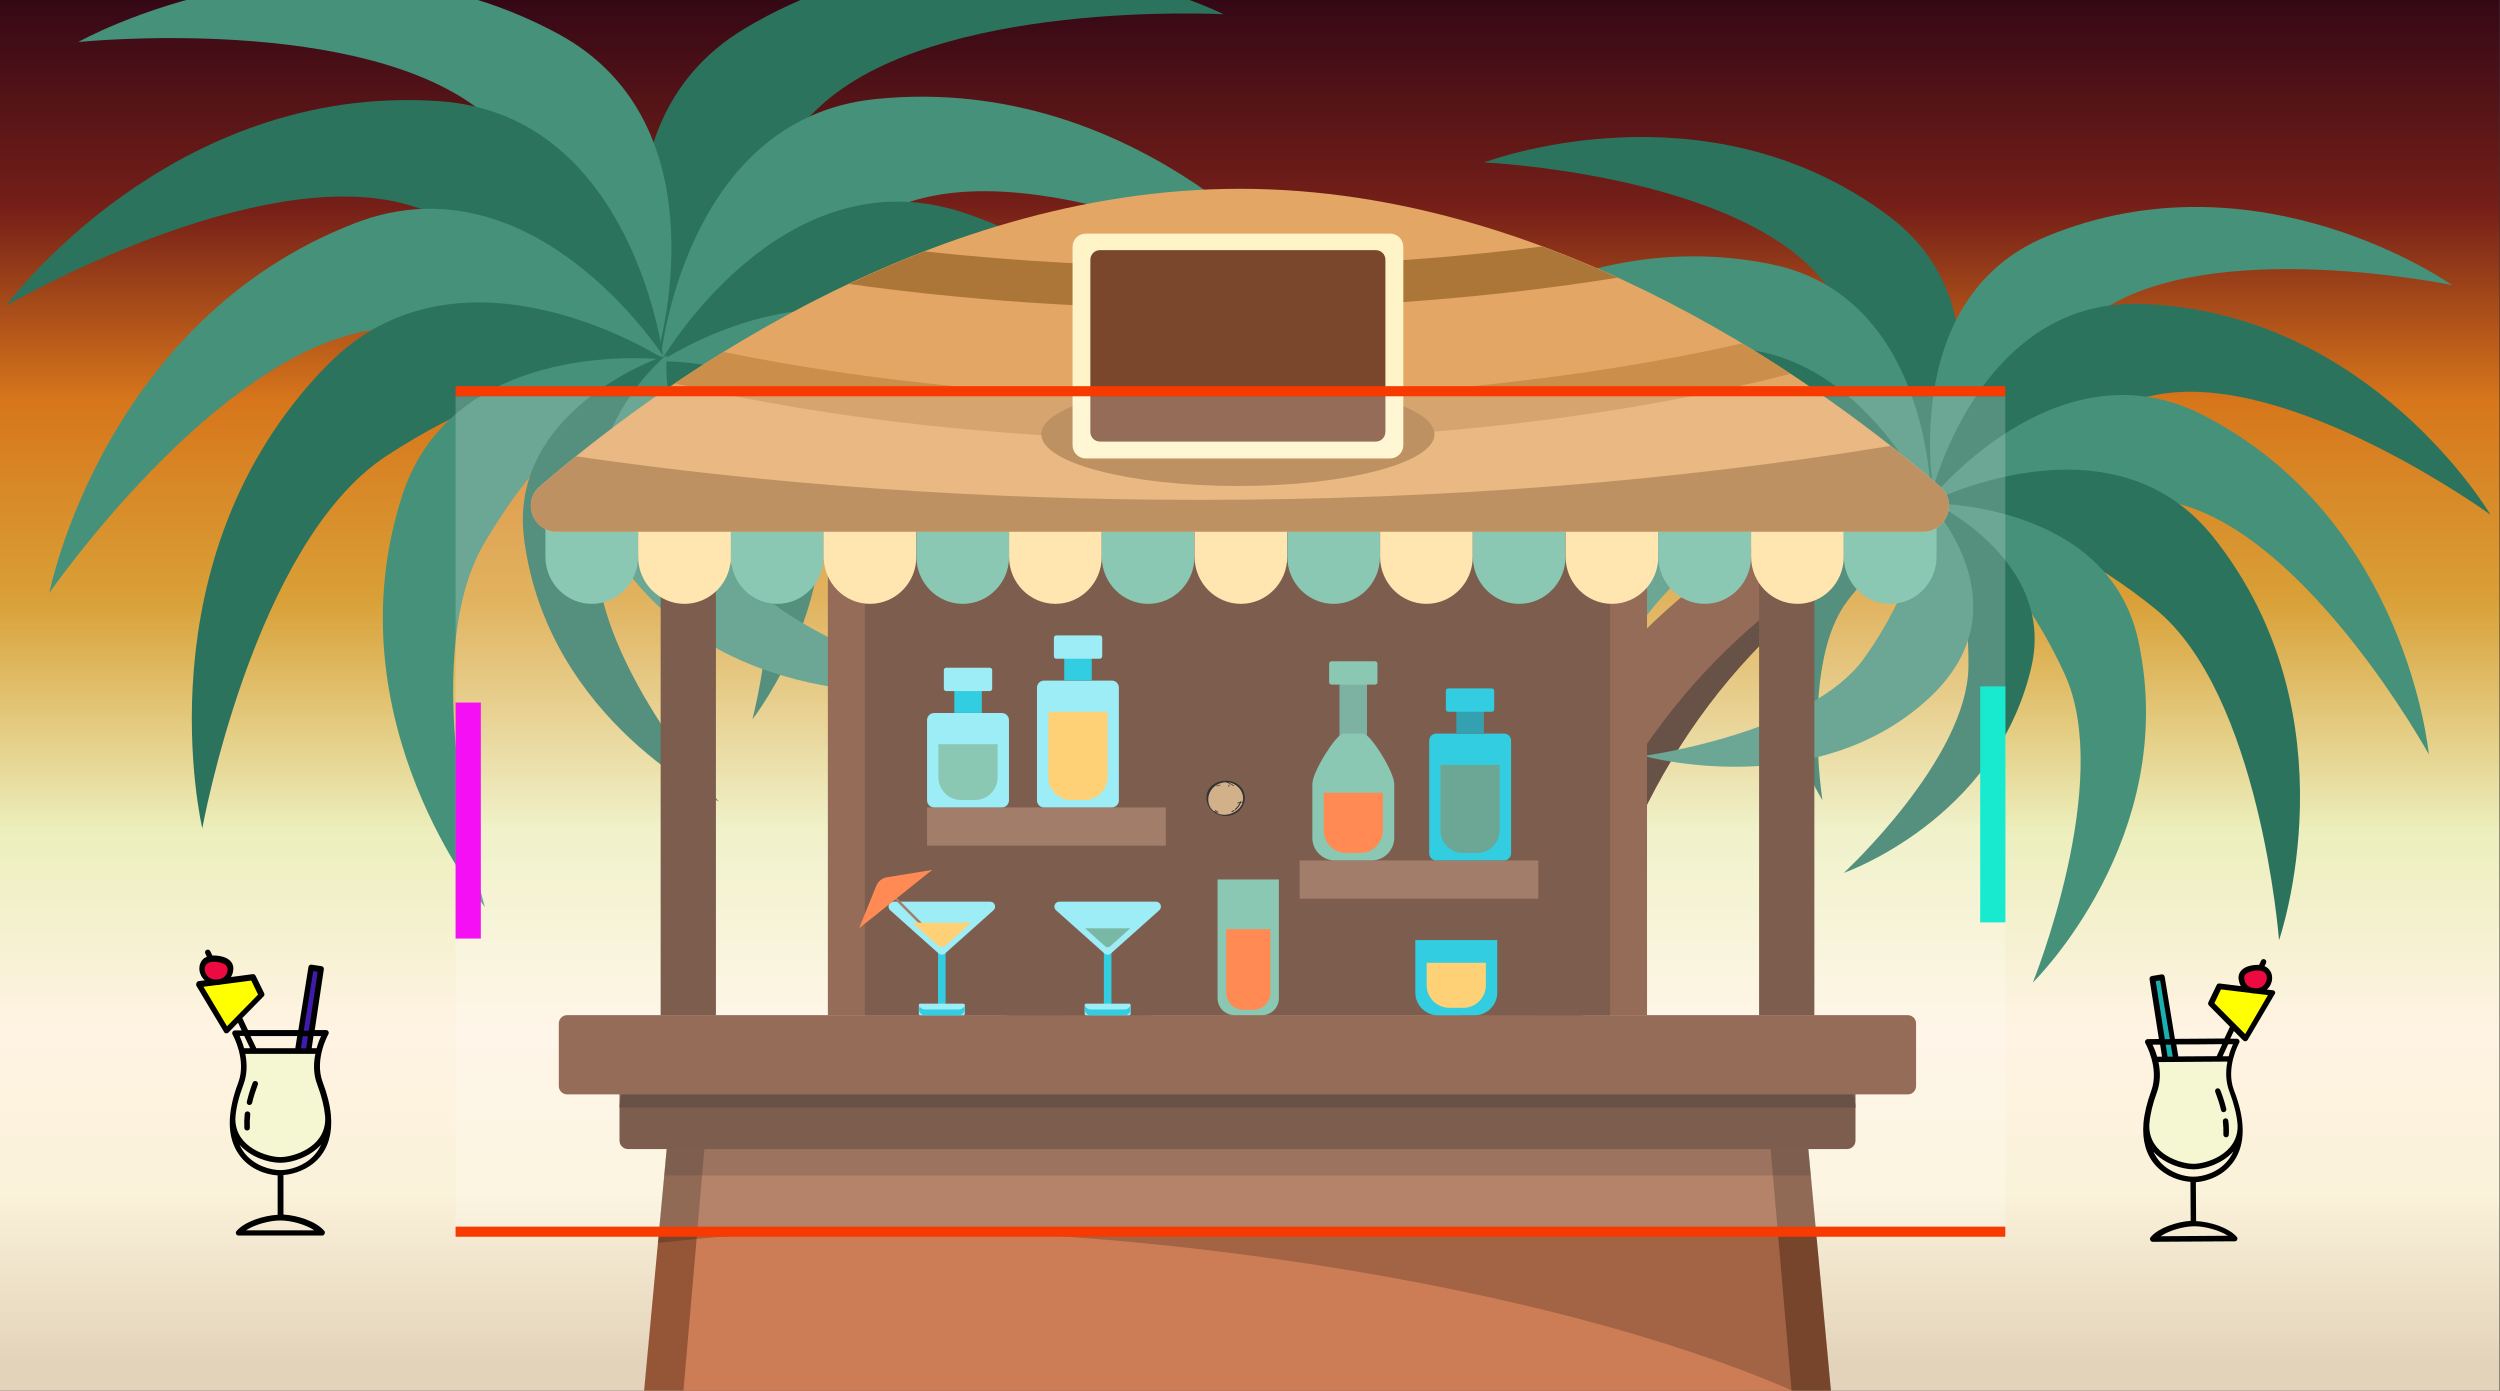 <?xml version="1.0" encoding="utf-8"?>
<!-- Generator: Adobe Illustrator 23.0.1, SVG Export Plug-In . SVG Version: 6.00 Build 0)  -->
<svg version="1.1" id="Layer_1" xmlns="http://www.w3.org/2000/svg" xmlns:xlink="http://www.w3.org/1999/xlink" x="0px" y="0px"
	 viewBox="0 0 1981 1102" style="enable-background:new 0 0 1981 1102;" xml:space="preserve">
<rect x="0" y="0" width="1981" height="1102" fill="#333333" stroke="none"/>
<style type="text/css">
	.st0{fill-rule:evenodd;clip-rule:evenodd;fill:url(#bg_1_);}
	.st1{fill:#7A472D;}
	.st2{fill:#422619;}
	.st3{fill:#2B735C;}
	.st4{fill:#469179;}
	.st5{fill:#945637;}
	.st6{fill:#CC7D56;}
	.st7{opacity:0.2;}
	.st8{fill:#5C3522;}
	.st9{fill:#6DBAA1;}
	.st10{fill:#FFDE9C;}
	.st11{fill:#E3A664;}
	.st12{fill:#AD7639;}
	.st13{fill:#CC8E4B;}
	.st14{fill:#FFF4C8;}
	.st15{fill:#8A5C45;}
	.st16{fill:#84E8F5;}
	.st17{fill:#00C1D9;}
	.st18{fill:#008A9C;}
	.st19{fill:#FFC654;}
	.st20{fill:#5D9E89;}
	.st21{fill:#FF6D29;}
	.st22{fill:#58A68D;}
	.st23{fill:#7F5C36;}
	.st24{fill:none;}
	.st25{fill:#C69C6D;}
	.st26{opacity:0.2;fill-rule:evenodd;clip-rule:evenodd;fill:#FFFFFF;}
	.st27{fill:none;stroke:#F73A00;stroke-width:8;stroke-miterlimit:10;}
	.st28{fill:#1BAFAF;}
	.st29{fill:#F4F7D2;}
	.st30{fill:#ED0A40;}
	.st31{fill:#FFFF00;}
	.st32{display:none;}
	.st33{display:inline;}
	.st34{fill:#3F1CAD;}
	.st35{fill-rule:evenodd;clip-rule:evenodd;fill:#F40FF4;}
	.st36{fill-rule:evenodd;clip-rule:evenodd;fill:#18EAD0;}
</style>
<g>
	
		<linearGradient id="bg_1_" gradientUnits="userSpaceOnUse" x1="990.15" y1="768" x2="990.15" y2="-334" gradientTransform="matrix(1 0 0 1 0 334)">
		<stop  offset="1.980641e-02" style="stop-color:#E4D3BB"/>
		<stop  offset="0.143" style="stop-color:#FAF2D9"/>
		<stop  offset="0.259" style="stop-color:#FFF3E3"/>
		<stop  offset="0.402" style="stop-color:#ECEFBD"/>
		<stop  offset="0.569" style="stop-color:#D9A037"/>
		<stop  offset="0.712" style="stop-color:#D7761B"/>
		<stop  offset="0.851" style="stop-color:#751F18"/>
		<stop  offset="1" style="stop-color:#350816"/>
	</linearGradient>
	<rect id="bg" x="-0.4" y="0" class="st0" width="1981" height="1102"/>
	<g id="TikiBar">
		<g id="PalmRight">
			<path class="st1" d="M1545.9,407.5c-2-10.9-5-21.5-8.3-31.3c-154,26-295.2,144.4-355.8,317.3c-35.9,102.4-37.8,207.4-11.8,300.3
				c14.2,1.1,28.7,0.6,42.6-1.2c16.9-2.2,34-6.4,49.6-13.6c-20.4-87.7-16.4-185.1,16.9-280C1327.9,560.1,1428.5,456.4,1545.9,407.5z
				"/>
			<path class="st2" d="M1264.5,658.8c-44.1,90.5-58.1,173-48.1,262.5c0.5,17.2-35,21.3-52,21.5c-1.8,0-3.7,0-5.6,0
				c2.8,17.3,6.6,34.3,11.2,51c14.2,1.1,28.7,0.6,42.6-1.2c16.9-2.2,34-6.4,49.6-13.6c-20.4-87.7-16.4-185.1,16.9-280
				c48.7-138.8,149.3-242.4,266.7-291.4c-0.1-0.6-0.3-1.2-0.4-1.8C1430.2,444.2,1325.8,532.9,1264.5,658.8z"/>
			<path class="st3" d="M1553.4,405.9c0,0-85.9-45.2-126.2,35c-46.6,92.7,16.9,193.2,16.9,193.2s-17.2-110.1,20.1-158.4
				C1506.7,420.8,1553.4,405.9,1553.4,405.9z"/>
			<path class="st3" d="M1530.3,397.1c0,0,71-147.6-33.5-225.8C1351,62,1176.1,128.7,1176.1,128.7s195.5,9.2,265.4,90.4
				C1521.1,311.6,1530.3,397.1,1530.3,397.1z"/>
			<path class="st4" d="M1530.4,399.6c0,0,1.4-163.8-126.4-190.1c-178.5-36.8-308.3,98-308.3,98s180.8-74.9,278.7-31.2
				C1485.7,326.1,1530.4,399.6,1530.4,399.6z"/>
			<path class="st3" d="M1530.1,400.4c0,0-66.6-149.6-193.8-120.6c-177.7,40.5-240,217-240,217s133.5-143.1,240.7-143.8
				C1459,352.1,1530.1,400.4,1530.1,400.4z"/>
			<path class="st4" d="M1533.2,397.7c0,0-32-160.6,88.6-210.4c168.4-69.5,321.2,38.6,321.2,38.6s-191.7-39.7-279.6,21.5
				C1563.4,317.1,1533.2,397.7,1533.2,397.7z"/>
			<path class="st4" d="M1530.2,400.2c0,0-110.5-91.3-198.9-19c-123.4,101-103.5,263.5-103.5,263.5s48.9-164.2,132.6-206.5
				C1455.6,390,1530.2,400.2,1530.2,400.2z"/>
			<path class="st3" d="M1529.1,396.3c0,0,36.7-159.6,167.2-155.5c182.1,5.7,277.1,167,277.1,167s-158.5-114.9-263.8-95.1
				C1589.7,335.2,1529.1,396.3,1529.1,396.3z"/>
			<path class="st4" d="M1527.5,398.1c0,0,101.2-128.8,217.5-69.5c162.4,82.7,179.6,269.1,179.6,269.1s-94.5-171.4-198.2-198.4
				C1608.3,368.6,1527.5,398.1,1527.5,398.1z"/>
			<path class="st3" d="M1527.2,398.9c0,0,145.5-75.3,226.7,26.8c113.5,142.6,52,319.3,52,319.3s-14.9-195.2-98.2-262.6
				C1612.9,405.6,1527.2,398.9,1527.2,398.9z"/>
			<path class="st4" d="M1527.3,398.7c0,0,143.3-2.3,167.2,109.4c33.4,155.9-83.7,270.5-83.7,270.5s64.3-158.8,25.4-244.1
				C1591.9,437.4,1527.3,398.7,1527.3,398.7z"/>
			<path class="st3" d="M1528.1,396.3c0,0,101.7,45.9,81.5,132.5C1581.4,649.8,1461,691.7,1461,691.7s98-90.5,98.8-163.5
				C1560.8,445,1528.1,396.3,1528.1,396.3z"/>
			<path class="st4" d="M1526.6,395.4c0,0,81.2,83,3.1,156.7c-90.3,85.2-227.3,46.9-227.3,46.9s132.2-18,174.7-77.4
				C1525.6,454,1526.6,395.4,1526.6,395.4z"/>
		</g>
		<g id="palmLeft">
			<path class="st1" d="M504.2,292.9c3.7-12.5,8.5-24.5,13.4-35.6c176.8,48.8,327.6,203.9,377.8,413.2
				c29.7,123.9,19.4,246.9-22.1,352.3c-16.8-0.4-33.6-2.7-49.6-6.5c-19.5-4.6-39-11.6-56.3-21.8c34.3-100.1,41.2-214.3,13.6-329.2
				C740.8,497.2,635.6,364.1,504.2,292.9z"/>
			<path class="st2" d="M803.1,620.2c40.7,111,47.3,209,24.8,312.4c-2.6,20.1,38.3,29.1,58.2,31.4c2.2,0.3,4.3,0.5,6.5,0.7
				c-5.4,19.9-11.8,39.3-19.2,58.2c-16.8-0.4-33.6-2.7-49.6-6.5c-19.5-4.6-39-11.6-56.3-21.8c34.3-100.1,41.2-214.3,13.6-329.2
				c-40.3-168-145.5-301.1-276.9-372.3c0.2-0.7,0.4-1.3,0.6-2C635.1,349.6,746.5,465.8,803.1,620.2z"/>
			<path class="st3" d="M495.7,290.2c0,0,105.8-42.5,143.3,56c43.3,113.9-42.8,223.8-42.8,223.8s33.3-126.6-4.6-187.5
				C548.5,313.2,495.7,290.2,495.7,290.2z"/>
			<path class="st3" d="M523.7,282.7c0,0-65.3-180.9,66.1-259.9C773.2-87.4,969.6,11.3,969.6,11.3S740-1.2,648.7,85.3
				C544.7,183.9,523.7,282.7,523.7,282.7z"/>
			<path class="st4" d="M523.3,285.5c0,0,17.9-191.5,170.4-207c212.9-21.7,348.5,151.3,348.5,151.3s-202.4-109.1-321.9-69.7
				C584.3,205,523.3,285.5,523.3,285.5z"/>
			<path class="st3" d="M523.5,286.6c0,0,95.7-166.9,240.9-117.8c202.8,68.5,254.5,282.1,254.5,282.1S880,267.7,754.9,254.1
				C612.5,238.6,523.5,286.6,523.5,286.6z"/>
			<path class="st4" d="M520.3,283c0,0,56.5-183.9-78.4-256.4C253.4-74.7,62,33.3,62,33.3S290.6,9.8,386.1,91.9
				C494.7,185.3,520.3,283,520.3,283z"/>
			<path class="st4" d="M523.5,286.3c0,0,140-93.5,234.7,1.5c132.2,132.7,89.5,320.2,89.5,320.2S810.1,410.4,717.4,351
				C611.8,283.3,523.5,286.3,523.5,286.3z"/>
			<path class="st3" d="M525.3,281.8c0,0-23.9-190.9-176.8-201.6C135,65.1,4.8,242.2,4.8,242.2s198.9-115.3,319.6-79.6
				C461.8,203.3,525.3,281.8,525.3,281.8z"/>
			<path class="st4" d="M526.9,284.1c0,0-102.9-162.5-245.8-107.2c-199.6,77.3-242,292.9-242,292.9s130.8-189,255.2-208.1
				C436,240.1,526.9,284.1,526.9,284.1z"/>
			<path class="st3" d="M527.2,285.2c0,0-161-105.3-268.1,4.3c-149.6,153-98.8,366.9-98.8,366.9S201,430.1,306.3,361.2
				C426.2,282.8,527.2,285.2,527.2,285.2z"/>
			<path class="st4" d="M527.1,284.9c0,0-167.2-19.8-208.4,107.8c-57.6,178.2,65.5,326,65.5,326s-56.2-193.2-0.5-288.2
				C447,322.4,527.1,284.9,527.1,284.9z"/>
			<path class="st3" d="M526.4,282c0,0-124.3,41.5-111.1,145.1c18.5,144.7,154.3,208,154.3,208s-103.7-117.5-96-202.9
				C482.4,335,526.4,282,526.4,282z"/>
			<path class="st4" d="M528.2,281.1c0,0-104.8,87.3-22.3,182.7c95.4,110.3,260,81.9,260,81.9S613.7,508.9,571,434.4
				C522.5,349.7,528.2,281.1,528.2,281.1z"/>
		</g>
		<g id="Bar">
			<polygon class="st5" points="1470.3,1310.2 490.9,1310.2 531.9,872.1 1429.3,872.1 			"/>
			<polygon class="st6" points="1437.7,1310.2 523.5,1310.2 561.5,872.1 1399.7,872.1 			"/>
			<path class="st7" d="M703.9,974.7c243.1,0,570,53,748.4,142.2l-22.9-244.8H531.9l-10.6,112.8
				C580.6,978.2,641.6,974.7,703.9,974.7z"/>
			<polygon class="st7" points="1434.9,931.5 1429.3,872.1 531.9,872.1 526.3,931.5 			"/>
			<path class="st1" d="M1468.5,1337.6H492.7c-14.8,0-25.9-13.4-23.1-28l1.4-7.6c2.1-11.1,11.8-19.2,23.1-19.2H1467
				c11.3,0,21,8,23.1,19.2l1.4,7.6C1494.4,1324.1,1483.2,1337.6,1468.5,1337.6z"/>
			<path class="st8" d="M1490.2,1302c-0.2-0.9-0.4-1.7-0.6-2.5c-3.8,7.6-11.7,13-21.1,13H492.7c-9.3,0-17.2-5.4-21.1-13
				c-0.3,0.8-0.5,1.7-0.6,2.5l-1.4,7.6c-2.8,14.5,8.4,28,23.1,28h975.7c14.8,0,25.9-13.4,23.1-28L1490.2,1302z"/>
			<path class="st8" d="M1463.6,910.5h-966c-3.7,0-6.7-3-6.7-6.7V853c0-3.7,3-6.7,6.7-6.7h966c3.7,0,6.7,3,6.7,6.7v50.8
				C1470.3,907.5,1467.3,910.5,1463.6,910.5z"/>
			<path class="st2" d="M490.9,877.6h979.4c-0.4-17.4-14.6-31.4-32.1-31.4H523C505.5,846.3,491.3,860.2,490.9,877.6z"/>
			<path class="st1" d="M1511.7,867.2H449.4c-3.6,0-6.6-2.9-6.6-6.6V811c0-3.6,2.9-6.6,6.6-6.6h1062.3c3.6,0,6.6,2.9,6.6,6.6v49.6
				C1518.3,864.3,1515.4,867.2,1511.7,867.2z"/>
			<rect x="523.5" y="421.2" class="st8" width="43.8" height="383.3"/>
			<rect x="1393.9" y="421.2" class="st8" width="43.8" height="383.3"/>
			<rect x="656" y="421.2" class="st1" width="649.1" height="383.3"/>
			<rect x="685.3" y="421.2" class="st8" width="590.6" height="383.3"/>
			<path class="st9" d="M505.6,393.4v47.9c0,20.5-16.5,37.2-36.7,37.2l0,0c-20.2,0-36.7-16.7-36.7-37.2v-47.9H505.6z"/>
			<path class="st10" d="M579.1,393.4v47.9c0,20.5-16.5,37.2-36.7,37.2l0,0c-20.2,0-36.7-16.7-36.7-37.2v-47.9H579.1z"/>
			<path class="st9" d="M652.6,393.4v47.9c0,20.5-16.5,37.2-36.7,37.2l0,0c-20.2,0-36.7-16.7-36.7-37.2v-47.9H652.6z"/>
			<path class="st10" d="M726.1,393.4v47.9c0,20.5-16.5,37.2-36.7,37.2h0c-20.2,0-36.7-16.7-36.7-37.2v-47.9H726.1z"/>
			<path class="st9" d="M799.6,393.4v47.9c0,20.5-16.5,37.2-36.7,37.2h0c-20.2,0-36.7-16.7-36.7-37.2v-47.9H799.6z"/>
			<path class="st10" d="M873,393.4v47.9c0,20.5-16.5,37.2-36.7,37.2h0c-20.2,0-36.7-16.7-36.7-37.2v-47.9H873z"/>
			<path class="st9" d="M946.5,393.4v47.9c0,20.5-16.5,37.2-36.7,37.2h0c-20.2,0-36.7-16.7-36.7-37.2v-47.9H946.5z"/>
			<path class="st10" d="M1020,393.4v47.9c0,20.5-16.5,37.2-36.7,37.2h0c-20.2,0-36.7-16.7-36.7-37.2v-47.9H1020z"/>
			<path class="st9" d="M1093.5,393.4v47.9c0,20.5-16.5,37.2-36.7,37.2h0c-20.2,0-36.7-16.7-36.7-37.2v-47.9H1093.5z"/>
			<path class="st10" d="M1167,393.4v47.9c0,20.5-16.5,37.2-36.7,37.2h0c-20.2,0-36.7-16.7-36.7-37.2v-47.9H1167z"/>
			<path class="st9" d="M1240.5,393.4v47.9c0,20.5-16.5,37.2-36.7,37.2h0c-20.2,0-36.7-16.7-36.7-37.2v-47.9H1240.5z"/>
			<path class="st10" d="M1314,393.4v47.9c0,20.5-16.5,37.2-36.7,37.2h0c-20.2,0-36.7-16.7-36.7-37.2v-47.9H1314z"/>
			<path class="st9" d="M1387.5,393.4v47.9c0,20.5-16.5,37.2-36.7,37.2h0c-20.2,0-36.7-16.7-36.7-37.2v-47.9H1387.5z"/>
			<path class="st10" d="M1461,393.4v47.9c0,20.5-16.5,37.2-36.7,37.2h0c-20.2,0-36.7-16.7-36.7-37.2v-47.9H1461z"/>
			<path class="st9" d="M1534.5,393.4v47.9c0,20.5-16.5,37.2-36.7,37.2h0c-20.2,0-36.7-16.7-36.7-37.2v-47.9H1534.5z"/>
			<path class="st11" d="M441,421.2c-18.8,0-27.5-23.4-13.3-35.7c85.2-73.7,301.4-235.9,554.8-235.9s469.6,162.3,554.8,235.9
				c14.2,12.3,5.5,35.7-13.3,35.7H441z"/>
			<path class="st12" d="M1537.3,385.6c-11-9.5-24.1-20.4-39.2-32.3c-167.8,27.5-352.9,42.8-547.6,42.8
				c-174.2,0-340.7-12.2-494.1-34.5c-10.8,8.7-20.4,16.8-28.8,24c-14.2,12.3-5.5,35.7,13.3,35.7h1083
				C1542.8,421.2,1551.5,397.9,1537.3,385.6z"/>
			<path class="st12" d="M961.1,244.6c113.8,0,222.2-8.8,320.7-24.6c-19.3-8.8-39.2-17.1-59.8-24.7
				c-81.9,10.4-169.7,16.1-260.9,16.1c-79.3,0-155.9-4.3-228.4-12.2c-20.7,8-40.8,16.6-60.1,25.8
				C762.4,237.6,859.6,244.6,961.1,244.6z"/>
			<path class="st13" d="M961.1,349.1c169.6,0,327.2-19.5,457.8-52.9c-12.2-8-25-16.1-38.4-24.1c-122.6,27.7-266,43.7-419.4,43.7
				c-140.4,0-272.4-13.4-387.8-36.9c-13.5,8.3-26.4,16.7-38.6,24.9C658.8,332.5,804.8,349.1,961.1,349.1z"/>
			<ellipse class="st12" cx="980.9" cy="344.1" rx="155.8" ry="41"/>
			<path class="st14" d="M1101.4,363.3H860.4c-5.8,0-10.5-4.7-10.5-10.5V195.6c0-5.8,4.7-10.5,10.5-10.5h241.1
				c5.8,0,10.5,4.7,10.5,10.5v157.2C1112,358.6,1107.2,363.3,1101.4,363.3z"/>
			<path class="st1" d="M1090.2,349.9H871.6c-4.2,0-7.6-3.4-7.6-7.6V205.8c0-4.2,3.4-7.6,7.6-7.6h218.6c4.2,0,7.6,3.4,7.6,7.6v136.4
				C1097.8,346.4,1094.4,349.9,1090.2,349.9z"/>
			<rect x="734.6" y="639.8" class="st15" width="189.2" height="30.3"/>
			<rect x="1029.8" y="681.8" class="st15" width="189.2" height="30.3"/>
			<g>
				<path class="st16" d="M793.9,639.8h-53.7c-3.1,0-5.6-2.5-5.6-5.6v-63.6c0-3.1,2.5-5.6,5.6-5.6h53.7c3.1,0,5.6,2.5,5.6,5.6v63.6
					C799.6,637.2,797,639.8,793.9,639.8z"/>
				<path class="st9" d="M743.6,589.7V616c0,9.9,8.1,17.9,17.9,17.9h11.1c9.9,0,17.9-8.1,17.9-17.9v-26.3H743.6z"/>
				<rect x="756.2" y="545.7" class="st17" width="21.8" height="19.2"/>
				<path class="st16" d="M784.3,547.6h-34.5c-1.1,0-1.9-0.9-1.9-1.9V531c0-1.1,0.9-1.9,1.9-1.9h34.5c1.1,0,1.9,0.9,1.9,1.9v14.7
					C786.2,546.8,785.4,547.6,784.3,547.6z"/>
			</g>
			<g>
				<path class="st17" d="M1191.8,681.8h-53.7c-3.1,0-5.6-2.5-5.6-5.6v-89.3c0-3.1,2.5-5.6,5.6-5.6h53.7c3.1,0,5.6,2.5,5.6,5.6v89.3
					C1197.4,679.2,1194.9,681.8,1191.8,681.8z"/>
				<path class="st4" d="M1141.4,606.1V658c0,9.9,8.1,17.9,17.9,17.9h11.1c9.9,0,17.9-8.1,17.9-17.9v-51.9H1141.4z"/>
				<rect x="1154" y="562" class="st18" width="21.8" height="19.2"/>
				<path class="st17" d="M1182.1,564h-34.5c-1.1,0-1.9-0.9-1.9-1.9v-14.7c0-1.1,0.9-1.9,1.9-1.9h34.5c1.1,0,1.9,0.9,1.9,1.9v14.7
					C1184.1,563.1,1183.2,564,1182.1,564z"/>
			</g>
			<g>
				<path class="st16" d="M881,639.8h-53.7c-3.1,0-5.6-2.5-5.6-5.6v-89.3c0-3.1,2.5-5.6,5.6-5.6H881c3.1,0,5.6,2.5,5.6,5.6v89.3
					C886.7,637.2,884.1,639.8,881,639.8z"/>
				<path class="st19" d="M830.7,564.1V616c0,9.9,8.1,17.9,17.9,17.9h11.1c9.9,0,17.9-8.1,17.9-17.9v-51.9H830.7z"/>
				<rect x="843.3" y="520" class="st17" width="21.8" height="19.2"/>
				<path class="st16" d="M871.4,522H837c-1.1,0-1.9-0.9-1.9-1.9v-14.7c0-1.1,0.9-1.9,1.9-1.9h34.5c1.1,0,1.9,0.9,1.9,1.9V520
					C873.3,521.1,872.5,522,871.4,522z"/>
			</g>
			<g>
				<rect x="1061.4" y="540.6" class="st20" width="21.8" height="49"/>
				<path class="st9" d="M1086.9,681.8h-29.1c-9.9,0-17.9-8.1-17.9-17.9v-42.6c0-9.9,19.2-40,24.5-40h15.9c5.4,0,24.5,30.1,24.5,40
					v42.6C1104.8,673.7,1096.8,681.8,1086.9,681.8z"/>
				<path class="st21" d="M1048.9,628.2V658c0,9.9,8.1,17.9,17.9,17.9h11.1c9.9,0,17.9-8.1,17.9-17.9v-29.9H1048.9z"/>
				<path class="st9" d="M1089.6,542.5h-34.5c-1.1,0-1.9-0.9-1.9-1.9v-14.7c0-1.1,0.9-1.9,1.9-1.9h34.5c1.1,0,1.9,0.9,1.9,1.9v14.7
					C1091.5,541.7,1090.6,542.5,1089.6,542.5z"/>
			</g>
			<g>
				<rect x="874.7" y="739.3" class="st17" width="6" height="60.6"/>
				<path class="st16" d="M918.6,721.3l-38.3,34.2c-1.5,1.3-3.7,1.3-5.2,0l-38.3-34.2c-2.7-2.4-1-6.8,2.6-6.8H916
					C919.6,714.5,921.3,718.9,918.6,721.3z"/>
				<path class="st22" d="M859.8,735.6l16,14.3c1.1,1,2.7,1,3.8,0l16-14.3H859.8z"/>
				<path class="st16" d="M894.9,804.5h-34.4c-0.5,0-1-0.4-1-1v-7.2c0-0.5,0.4-1,1-1h34.4c0.5,0,1,0.4,1,1v7.2
					C895.8,804,895.4,804.5,894.9,804.5z"/>
				<path class="st17" d="M891.2,799.9h-27.1c-1.7,0-3.1-0.9-3.9-2.3c-0.4,0.7-0.6,1.5-0.6,2.3c0,2.5,2.1,4.6,4.6,4.6h27.1
					c2.5,0,4.6-2.1,4.6-4.6c0-0.8-0.2-1.6-0.6-2.3C894.4,799,892.9,799.9,891.2,799.9z"/>
			</g>
			<g>
				<rect x="743.3" y="739.3" class="st17" width="6" height="60.6"/>
				<path class="st16" d="M787.2,721.3l-38.3,34.2c-1.5,1.3-3.7,1.3-5.2,0l-38.3-34.2c-2.7-2.4-1-6.8,2.6-6.8h76.7
					C788.2,714.5,789.9,718.9,787.2,721.3z"/>
				<path class="st15" d="M740.8,742.8l-0.2,0.2c-0.3,0.3-0.9,0.3-1.2,0l-40.5-40.5c-0.3-0.3-0.3-0.9,0-1.2l0.2-0.2
					c0.3-0.3,0.9-0.3,1.2,0l40.5,40.5C741.1,741.9,741.1,742.4,740.8,742.8z"/>
				<path class="st19" d="M722.9,731.1l20.1,18c1.8,1.6,4.6,1.6,6.5,0l20.1-18H722.9z"/>
				<path class="st21" d="M738.7,689.3l-36.2,5.9c-3.3,0.5-6.8,3.3-8,6.4l-13.8,34L738.7,689.3z"/>
				<path class="st16" d="M763.5,804.5h-34.4c-0.5,0-1-0.4-1-1v-7.2c0-0.5,0.4-1,1-1h34.4c0.5,0,1,0.4,1,1v7.2
					C764.4,804,764,804.5,763.5,804.5z"/>
				<path class="st17" d="M759.8,799.9h-27.1c-1.7,0-3.1-0.9-3.9-2.3c-0.4,0.7-0.6,1.5-0.6,2.3c0,2.5,2.1,4.6,4.6,4.6h27.1
					c2.5,0,4.6-2.1,4.6-4.6c0-0.8-0.2-1.6-0.6-2.3C763,799,761.5,799.9,759.8,799.9z"/>
			</g>
			<g>
				<path class="st17" d="M1121.5,744.9v41.7c0,9.9,8.1,17.9,17.9,17.9h29.1c9.9,0,17.9-8.1,17.9-17.9v-41.7H1121.5z"/>
				<path class="st19" d="M1130.5,762.9v17.8c0,9.9,8.1,17.9,17.9,17.9h11.1c9.9,0,17.9-8.1,17.9-17.9v-17.8H1130.5z"/>
			</g>
			<g>
				<path class="st9" d="M964.8,696.9V791c0,7.4,6,13.4,13.4,13.4h21.8c7.4,0,13.4-6,13.4-13.4v-94.1H964.8z"/>
				<path class="st21" d="M971.6,736.3v50.4c0,7.4,6,13.4,13.4,13.4h8.3c7.4,0,13.4-6,13.4-13.4v-50.4H971.6z"/>
			</g>
		</g>
	</g>
</g>
<g id="Coconut">
	<g id="Ball">
		<ellipse class="st23" cx="971.3" cy="632.7" rx="14.4" ry="13.4"/>
		<path class="st24" d="M983.8,626.8l-1.3,0.6c-0.1,0-0.1,0-0.1,0c-0.1,0-0.2-0.1-0.2-0.1c-0.1-0.1,0-0.3,0.1-0.4l1.3-0.6
			c-0.1-0.1-0.1-0.2-0.1-0.3l-1.3,0.6c-0.1,0-0.1,0-0.1,0c-0.1,0-0.2-0.1-0.2-0.1c-0.1-0.1,0-0.3,0.1-0.4l1.3-0.6
			c-0.1-0.1-0.1-0.2-0.2-0.4l-1.3,0.6c-0.1,0-0.1,0-0.1,0c-0.1,0-0.2-0.1-0.2-0.1c-0.1-0.1,0-0.3,0.1-0.4l1.3-0.6
			c-2.5-3-6.4-4.8-11.2-4.8c-4.4,0-8.1,1.6-10.6,4.1c0.6,0.4,1.8,1,3.6,0.9c0.1,0,0.3,0.1,0.3,0.3c0,0.1-0.1,0.3-0.3,0.3
			c-0.1,0-0.1,0-0.3,0c-1.9,0-3.1-0.6-3.7-1.1c-1.8,2.1-2.8,4.7-2.8,7.6c0,4.6,2.5,8.6,6.2,11c-1.8-1.9-2.8-3.8-2.8-3.9
			c-0.1-0.1,0-0.3,0.1-0.4s0.3,0,0.4,0.1c0,0,1.6,2.9,4.1,5.1c1.8,0.8,3.8,1.3,5.9,1.3c7.6,0,13.9-5.9,13.9-13.2
			C985.1,630.2,984.6,628.3,983.8,626.8z M967,622.2c-0.8,0.7-2.8,0.8-2.9,0.8l0,0c-0.1,0-0.3-0.1-0.3-0.2c0-0.1,0.1-0.3,0.3-0.3
			c0.5,0,2-0.2,2.6-0.7c0.1-0.1,0.3-0.1,0.4,0C967.1,621.9,967.1,622.1,967,622.2z M974.4,622.1l-0.6,1.2c-0.1,0.1-0.1,0.1-0.3,0.1
			c-0.1,0-0.1,0-0.1,0c-0.1-0.1-0.2-0.2-0.1-0.4l0.6-1.2c0.1-0.1,0.2-0.2,0.4-0.1C974.4,621.8,974.5,622,974.4,622.1z M978,642.7
			c-0.5,0.4-1.1,0.6-1.6,0.9c-0.1,0-0.1,0.1-0.2,0.1c-0.1,0-0.3-0.1-0.4-0.2c-0.1-0.2,0-0.4,0.1-0.5c0.5-0.3,1.1-0.6,1.5-0.8
			c0.2-0.1,0.4-0.1,0.6,0.1C978.2,642.3,978.1,642.5,978,642.7z M979.3,641.7c-0.1,0.1-0.1,0.1-0.3,0.1c-0.1,0-0.2-0.1-0.3-0.1
			c-0.1-0.1-0.1-0.4,0-0.6c3-2.6,4-5.7,4-5.8c0.1-0.2,0.3-0.4,0.5-0.3s0.4,0.3,0.3,0.5C983.4,635.7,982.5,638.9,979.3,641.7z"/>
		<path d="M956,632.1c0,8,6.8,14.5,15.2,14.5s15.2-6.5,15.2-14.5c0-3.8-1.6-7.3-4.5-9.8c-2.8-2.4-6.6-3.7-10.7-3.7"/>
		<path d="M971.2,618.7c-4.1,0-7.9,1.3-10.7,3.7c-2.9,2.5-4.5,5.9-4.5,9.8"/>
		<path class="st25" d="M965.5,621.2c1.9-0.8,4-1.3,5.9-1.3c3.3,0.9,5.9,2.9,5.9,2.9c0.1,0.1,0.3,0.1,0.4-0.1
			c0.1-0.1,0.1-0.3-0.1-0.4c-0.1-0.1-1.9-1.3-4.3-2.4c4.4,0.6,8.4,3.3,10.5,7.4c1.3,2.7,1.6,5.5,0.8,8.1c-0.8-0.1-2.1-0.1-3.8,0.6
			c-0.1,0-0.1,0.1-0.2,0.1c-0.1,0.1-0.2,0.2-0.1,0.4c0.1,0.1,0.2,0.2,0.4,0.1c1.6-0.8,3-0.8,3.7-0.6c-1.1,3.3-3.7,6.2-7.7,8.1
			c-4.3,2-8.8,2-12.4,0.3l0.8-1.1c0.1-0.1,0.1-0.3-0.1-0.4c-0.1-0.1-0.2-0.1-0.3,0c-0.1,0-0.1,0.1-0.1,0.1l-0.9,1.1
			c-0.1-0.1-0.2-0.1-0.4-0.2l0.9-1.1c0.1-0.1,0.1-0.3-0.1-0.4c-0.1-0.1-0.2-0.1-0.3,0c-0.1,0-0.1,0.1-0.1,0.1l-0.9,1.1
			c-0.1-0.1-0.2-0.1-0.3-0.2l0.9-1.1c0.1-0.1,0.1-0.3-0.1-0.4c-0.1-0.1-0.2-0.1-0.3,0c-0.1,0-0.1,0.1-0.1,0.1l-0.9,1.1
			c-1.5-1.1-2.7-2.5-3.6-4.3C955.6,632.3,958.6,624.4,965.5,621.2z"/>
		<path d="M977.5,642c-0.5,0.4-1,0.6-1.5,0.8c-0.2,0.1-0.3,0.4-0.1,0.5c0.1,0.1,0.2,0.2,0.4,0.2c0.1,0,0.1,0,0.2-0.1
			c0.6-0.3,1.1-0.6,1.6-0.9c0.2-0.1,0.2-0.4,0.1-0.6C977.9,642,977.7,641.9,977.5,642z"/>
		<path d="M983.1,635c-0.2-0.1-0.4,0.1-0.5,0.3c0,0-0.9,3.2-4,5.8c-0.1,0.1-0.2,0.4,0,0.6c0.1,0.1,0.2,0.1,0.3,0.1
			c0.1,0,0.2,0,0.3-0.1c3.3-2.8,4.2-6,4.2-6.2C983.5,635.3,983.4,635.1,983.1,635z"/>
		<path d="M974.2,621.7c-0.1-0.1-0.3,0-0.4,0.1l-0.6,1.2c-0.1,0.1,0,0.3,0.1,0.4c0.1,0,0.1,0,0.1,0c0.1,0,0.2-0.1,0.3-0.1l0.6-1.2
			C974.5,622,974.4,621.8,974.2,621.7z"/>
		<path d="M966.6,621.8c-0.6,0.5-2.1,0.7-2.6,0.7c-0.1,0-0.3,0.1-0.3,0.3s0.1,0.2,0.3,0.2l0,0c0.1,0,2.1-0.1,2.9-0.8
			c0.1-0.1,0.1-0.3,0-0.4C966.9,621.7,966.7,621.7,966.6,621.8z"/>
	</g>
</g>
<g id="bane">
	<rect x="361" y="313.9" class="st26" width="1228" height="658.6"/>
	<line id="bottum_x5F_bande" class="st27" x1="1589" y1="976" x2="361" y2="976"/>
	<line id="top_x5F_bande" class="st27" x1="361" y1="310" x2="1589" y2="310"/>
</g>
<g id="pinaCola_x5F_right">
	<g>
		<polygon id="straw" class="st28" points="1722.9,838.8 1715.5,840.1 1704.8,776.3 1712.2,775 		"/>
		<path id="the_drink" class="st29" d="M1762.4,918.2l-21,5.8c-0.5,0-18.8-2.8-19.3-3.1c-7.7-5.3-21-20.3-20.6-18.1l2.8-29.7
			c3.2-1.6,3.2-15.2,3.4-15.9c2.6-7.1-3-16.7,1.5-16.7l55.9-0.8c1.4,0,2.5,1.3,2.3,2.7c-1.5,9.3,1.9,33.6,6.7,37.3
			c0.6,0.5,1,1.2,1,2l-1.3,24.1c0,4.1-8,10.4-10.1,12C1763.3,917.9,1762.9,918.1,1762.4,918.2z"/>
		<path id="coctailberry" class="st30" d="M1788.4,785l-3.7,0c-4.8,0-8.8-3.9-8.9-8.7l0-0.4c0-4.8,3.9-8.8,8.7-8.9l3.7,0
			c4.8,0,8.8,3.9,8.9,8.7l0,0.4C1797.2,781,1793.2,784.9,1788.4,785z"/>
		<polygon id="pineapple" class="st31" points="1752.8,797 1759.4,780.7 1799,787.1 1780.5,821 		"/>
		<g id="outline">
			<g id="fyld" class="st32">
				<path class="st33" d="M1746.9,925.1c-13.5,0.1-39.6-8-36.6-40.7c0.7-6.8,3.5-14.6,7-23.6c3.3-8.5-1.1-18.1-3.1-24.9l24.8-0.6
					l31.6-0.8c-2,7-4.9,16.2-1.2,25.1c21.5,52-6.5,65.4-22.7,65.6"/>
				<g class="st33">
					<path d="M1738.5,934.5C1738.4,934.5,1738.4,934.5,1738.5,934.5c-0.1,0-0.1,0-0.2,0L1738.5,934.5z"/>
					<path d="M1707.6,839.1L1707.6,839.1c0.9,3.5,1.6,7.5,1.7,11.7C1709.3,846.7,1708.6,842.6,1707.6,839.1z"/>
					<path d="M1738.3,924.4L1738.3,924.4L1738.3,924.4C1738.2,924.4,1738.3,924.4,1738.3,924.4c-12.3,0.1-35.5-7.1-37.3-31.9
						c-1.6,33,24.2,42.1,37.4,42c13.2-0.1,38.9-9.6,36.9-42.6C1773.7,917,1750.6,924.3,1738.3,924.4z"/>
				</g>
				<polyline class="st33" points="1719.2,838.4 1709.4,775.6 1717,774.4 1727.6,838 				"/>
				<polygon class="st33" points="1765.8,781.5 1759.2,795.3 1786.7,822.9 1807.9,786.8 				"/>
				<path class="st33" d="M1802.6,775.7c0,0,1.2-10.2-11.7-8.7s-10.3,9.5-10.3,9.5s0.9,8.8,11,8.7
					C1801.7,785.1,1802.6,775.7,1802.6,775.7z"/>
			</g>
			<g id="linjer">
				<g>
					<path class="st24" d="M1713.2,837.3l-1.5-9.5l-5.9,0c1,2.2,2.4,5.5,3.6,9.5L1713.2,837.3z"/>
					<path class="st24" d="M1738.4,926.6L1738.4,926.6C1738.4,926.6,1738.3,926.6,1738.4,926.6
						C1738.3,926.6,1738.3,926.6,1738.4,926.6L1738.4,926.6c-9.1,0.1-23.2-4.2-31.9-14.1c1.4,3.1,3.2,6,5.6,8.5
						c7.8,8.4,19.1,11.4,26.4,11.4c7,0,20.8-3.3,28.8-15.1c1.1-1.6,2-3.3,2.8-5C1761.4,922.1,1747.4,926.5,1738.4,926.6z"/>
					<polygon class="st24" points="1711.7,776.9 1708.2,777.4 1715.4,823.4 1719.4,823.3 					"/>
					<polygon class="st24" points="1756.4,837 1760.8,827.5 1737.7,827.6 1737.5,827.6 1724.4,827.7 1726,837.2 					"/>
					<polygon class="st24" points="1720.1,827.7 1716.1,827.8 1717.6,837.3 1721.7,837.2 					"/>
					<path class="st24" d="M1765.4,979.2c-7.1-4.7-18.7-7.6-26.9-7.5s-19.5,3.1-26.4,7.9L1765.4,979.2z"/>
					<path class="st24" d="M1796.2,775.5c0-0.1,0.3-2.7-1.3-4.6c-1.2-1.3-3.1-2-5.8-2c-0.7,0-1.4,0-2.1,0.1c-4,0.5-6.8,1.6-8,3.5
						c-1,1.5-0.6,3.1-0.6,3.2c0,0.1,0.1,0.3,0.1,0.4c0.1,0.6,0.7,4.9,5.4,6.4l3.5,0.5C1795.4,782.9,1796.2,775.8,1796.2,775.5z"/>
					<path class="st24" d="M1783.1,786.8l-23.2-2.8l-5.2,10.9l24.4,24.5l18.2-30.9l-10.1-1.2
						C1785.6,787.3,1784.3,787.1,1783.1,786.8z"/>
					<path class="st24" d="M1765.6,836.9c0.1,0,0.3,0,0.4,0c1.1-4,2.4-7.3,3.4-9.6l-3.8,0l-4.4,9.5L1765.6,836.9L1765.6,836.9z"/>
					<path class="st24" d="M1765,841.2l-54.6,0.4c1.4,7.1,1.8,15.7-1.3,24.1c-3.3,8.9-5.3,17.2-5.9,24.6c-0.1,0.7-0.1,1.4-0.1,2
						c0,0.1,0,0.1,0,0.2c0.2,22.8,25.8,29.7,35.2,29.7c9.4-0.1,35-7.3,34.8-30.1l0-0.1c-0.6-7.9-2.7-16.9-6.5-26.7
						C1763.4,856.9,1763.7,848.3,1765,841.2z M1759.9,879.7c-1-4.5-2.6-9.3-4.5-14.3c-0.4-1.1,0.1-2.4,1.2-2.8
						c1.1-0.4,2.4,0.1,2.8,1.3c1.9,5.1,3.6,10.1,4.7,14.8c0.3,1.2-0.5,2.3-1.6,2.6c-0.2,0-0.3,0.1-0.5,0.1
						C1761,881.3,1760.1,880.7,1759.9,879.7z M1766.1,899.1c-0.1,1.1-1,2-2.1,2c-0.1,0-0.1,0-0.2,0c-1.2-0.1-2.1-1.1-2-2.3
						c0.2-3.2,0.1-6.7-0.4-10.3c-0.1-1.2,0.7-2.3,1.9-2.4c1.2-0.1,2.2,0.7,2.4,1.9C1766.3,891.9,1766.3,895.7,1766.1,899.1z"/>
					<path d="M1762.5,881.2c1.2-0.3,1.9-1.4,1.6-2.6c-1.1-4.7-2.7-9.7-4.7-14.8c-0.4-1.1-1.7-1.7-2.8-1.3c-1.1,0.4-1.7,1.7-1.2,2.8
						c1.9,5,3.5,9.8,4.5,14.3c0.2,1,1.1,1.7,2.1,1.7C1762.1,881.3,1762.3,881.3,1762.5,881.2z"/>
					<path d="M1763.3,886.2c-1.2,0.1-2,1.2-1.9,2.4c0.4,3.6,0.5,7.1,0.4,10.3c-0.1,1.2,0.8,2.2,2,2.3c0.1,0,0.1,0,0.2,0
						c1.1,0,2.1-0.9,2.1-2c0.2-3.5,0.2-7.2-0.4-11.1C1765.6,886.9,1764.5,886,1763.3,886.2z"/>
					<path d="M1802.7,785.9c-0.3-0.7-0.9-1.1-1.7-1.2l-4.7-0.6c2.8-2.5,4-5.9,4.1-8.1c0-0.2,0.6-4.6-2.5-7.9
						c-0.9-1.1-2.1-1.9-3.5-2.5l1.2-2.5c0.5-1.1,0.1-2.4-1-2.9c-1.1-0.5-2.4-0.1-2.9,1l-1.6,3.4c-1.2-0.1-2.5,0-3.8,0.1
						c-5.5,0.6-9.3,2.5-11.2,5.5c-1.8,2.8-1.3,5.6-1.1,6.5c0.2,1.3,0.7,3.1,1.7,4.7l-17-2.1c-0.9-0.1-1.8,0.4-2.2,1.2l-6.6,13.7
						c-0.4,0.8-0.2,1.8,0.4,2.5l16.7,16.9l-4.4,9.3l-25.2,0.2l-0.2,0l-13.8,0.1l-8.1-49.3c-0.2-1.2-1.3-2-2.5-1.8l-7.7,1.3
						c-1.2,0.2-2,1.3-1.8,2.5l7.4,47.4l-8.8,0.1c-0.8,0-1.5,0.4-1.9,1.1s-0.4,1.5,0,2.2c0.1,0.2,11.2,19.6,4.7,37.5
						c-3.4,9.3-5.5,17.9-6.2,25.7c-1.2,14.1,2.2,25.6,9.9,33.9c8,8.6,19.2,12.2,27.3,12.7l0.2,30.9c-10.9,0.7-25.5,5.5-31.7,12.9
						c0,0,0,0.1-0.1,0.1c0,0.1-0.1,0.1-0.1,0.2c0,0.1-0.1,0.1-0.1,0.2c0,0.1-0.1,0.1-0.1,0.2c0,0.1,0,0.1-0.1,0.2c0,0.1,0,0.1,0,0.2
						c0,0.1,0,0.2,0,0.2l0,0.1l0,0.1c0,0.1,0,0.1,0,0.2c0,0.1,0,0.1,0,0.2c0,0.1,0,0.1,0.1,0.2c0,0.1,0,0.1,0.1,0.2
						c0,0.1,0.1,0.1,0.1,0.2c0,0.1,0.1,0.1,0.1,0.2c0,0.1,0.1,0.1,0.1,0.2c0.1,0.1,0.1,0.1,0.2,0.2c0,0,0,0,0.1,0.1
						c0,0,0.1,0,0.1,0.1c0.1,0,0.1,0.1,0.2,0.1c0.1,0,0.1,0.1,0.2,0.1s0.1,0.1,0.2,0.1c0.1,0,0.2,0.1,0.2,0.1l0.1,0
						c0.1,0,0.3,0,0.4,0l0,0l64.9-0.4c0.1,0,0.1,0,0.2,0c0.1,0,0.1,0,0.1,0c0.1,0,0.2,0,0.3-0.1l0.1,0c0.1,0,0.2-0.1,0.3-0.1
						c0,0,0.1,0,0.1-0.1c0.1,0,0.2-0.1,0.2-0.2c0,0,0,0,0.1,0l0,0c0.1-0.1,0.1-0.1,0.2-0.2l0.1-0.1c0-0.1,0.1-0.1,0.1-0.2
						c0-0.1,0.1-0.1,0.1-0.2c0-0.1,0.1-0.1,0.1-0.2c0-0.1,0-0.1,0.1-0.2c0-0.1,0-0.1,0-0.2c0-0.1,0-0.1,0-0.2l0-0.1l0-0.1
						c0-0.1,0-0.2,0-0.2c0-0.1,0-0.1,0-0.2c0-0.1,0-0.2-0.1-0.2c0-0.1,0-0.1-0.1-0.2c0-0.1-0.1-0.1-0.1-0.2c0-0.1-0.1-0.1-0.1-0.2
						l-0.1-0.1c-6.4-7.4-21.1-12-32.2-12.5l-0.2-30.8c9.6-0.7,22.5-5.4,30.3-16.9c9.1-13.5,9.1-32.3-0.1-56
						c-6.8-17.7,4-37.3,4.1-37.5c0.4-0.7,0.4-1.5,0-2.2c-0.4-0.7-1.1-1.1-1.9-1.1l-5.2,0l2.9-6.1l7.5,7.5c0.4,0.4,1,0.6,1.5,0.6
						c0.1,0,0.2,0,0.3,0c0.7-0.1,1.2-0.5,1.6-1l21.3-36.1C1802.9,787.3,1803,786.6,1802.7,785.9z M1737.5,827.6l0.2,0l23.2-0.2
						l-4.4,9.5l-30.4,0.2l-1.6-9.5L1737.5,827.6z M1717.6,837.3l-1.5-9.5l4,0l1.6,9.5L1717.6,837.3z M1708.2,777.4l3.5-0.5l7.7,46.5
						l-4,0L1708.2,777.4z M1711.7,827.8l1.5,9.5l-3.9,0c-1.1-4-2.5-7.3-3.6-9.5L1711.7,827.8z M1738.5,971.7
						c8.2-0.1,19.7,2.9,26.9,7.5l-53.3,0.4C1719,974.9,1730.3,971.8,1738.5,971.7z M1738.3,932.4c-7.3,0.1-18.5-2.9-26.4-11.4
						c-2.3-2.5-4.1-5.4-5.6-8.5c8.7,9.8,22.8,14,31.8,14.1l0,0c0,0,0,0,0.1,0s0,0,0.1,0l0,0c9-0.1,23-4.6,31.5-14.3
						c-0.8,1.8-1.7,3.4-2.8,5C1759.2,929.1,1745.3,932.4,1738.3,932.4z M1773.1,892C1773.1,892.1,1773.1,892.1,1773.1,892
						c0.2,22.9-25.4,30.2-34.8,30.2c-9.4,0.1-35-6.9-35.2-29.7c0-0.1,0-0.1,0-0.2c0-0.7,0.1-1.3,0.1-2c0.6-7.4,2.6-15.7,5.9-24.6
						c3.1-8.4,2.8-17,1.3-24.1l54.6-0.4c-1.4,7.1-1.6,15.7,1.7,24.1C1770.4,875.2,1772.6,884.1,1773.1,892z M1769.4,827.4
						c-1,2.3-2.4,5.6-3.4,9.6c-0.1,0-0.3,0-0.4,0l-4.4,0l4.4-9.5L1769.4,827.4L1769.4,827.4z M1778.5,776.2c0-0.1,0-0.3-0.1-0.4
						c0-0.1-0.5-1.7,0.6-3.2c1.2-1.8,4-3,8-3.5c0.8-0.1,1.5-0.1,2.1-0.1c2.7,0,4.6,0.7,5.8,2c1.6,1.8,1.3,4.5,1.3,4.6
						c0,0.3-0.7,7.4-8.7,7.5l-3.5-0.5C1779.2,781.1,1778.5,776.8,1778.5,776.2z M1779.1,819.4l-24.4-24.5l5.2-10.9l23.2,2.8
						c1.2,0.3,2.5,0.5,3.9,0.5l10.1,1.2L1779.1,819.4z"/>
				</g>
			</g>
		</g>
	</g>
</g>
<g id="pinaCola_x5F_left">
	<g>
		
			<rect id="straw_1_" x="213.4" y="796.7" transform="matrix(0.16 -0.987 0.987 0.16 -583.385 915.071)" class="st34" width="65.6" height="7.6"/>
		<path id="the_drink_1_" class="st29" d="M197.5,913l21.4,5.8c0.5,0,19.2-3,19.6-3.3c7.9-5.4,21.3-20.7,20.8-18.4l-3-30.1
			c-3.3-1.6-3.3-15.4-3.6-16.1c-2.6-7.2,3-16.9-1.6-16.9l-56.9-0.4c-1.5,0-2.6,1.3-2.3,2.7c1.6,9.5-1.8,34.1-6.5,37.8
			c-0.6,0.5-1,1.2-1,2l1.5,24.4c0,4.2,8.2,10.4,10.4,12C196.6,912.8,197,913,197.5,913z"/>
		<path id="coctailberry_1_" class="st30" d="M170.3,778.2h3.4c5,0,9.1-4.1,9.1-9.1l0,0c0-5-4.1-9.1-9.1-9.1h-3.4
			c-5,0-9.1,4.1-9.1,9.1l0,0C161.2,774.1,165.3,778.2,170.3,778.2z"/>
		<polygon id="pineapple_1_" class="st31" points="206.4,790.2 199.6,773.6 159.3,780.5 178.5,814.7 		"/>
		<g>
			<g id="fyld_1_" class="st32">
				<path class="st33" d="M213.5,919.9c-16.6,0-45.1-13.4-23.6-66.3c3.6-9,0.6-18.3-1.4-25.4l32.2,0.6l25.2,0.4
					c-1.9,7-6.4,16.7-2.9,25.3c3.7,9.1,6.7,17,7.3,23.9C253.5,911.6,227.1,920,213.5,919.9"/>
				<g class="st33">
					<path d="M222.2,929.5C222.2,929.5,222.1,929.5,222.2,929.5c-0.1,0-0.1,0-0.2,0H222.2z"/>
					<path d="M251,844.5c0.1-4.3,0.8-8.3,1.7-11.9l0,0C251.7,836.1,251,840.2,251,844.5z"/>
					<path d="M184.3,886.6c-1.8,33.4,24.3,42.9,37.8,42.9c13.4,0,39.6-9.5,37.8-42.9c-1.6,25.2-25.2,32.6-37.8,32.6h0.1H222h0.1
						C209.6,919.2,186,911.8,184.3,886.6z"/>
				</g>
				<polyline class="st33" points="232.4,831.5 242.6,767 250.5,768.2 240.9,831.9 				"/>
				<polygon class="st33" points="150.3,780.2 172.2,816.7 199.9,788.5 193.1,774.6 				"/>
				<path class="st33" d="M166.9,778.4c10.3,0,11.1-8.9,11.1-8.9s2.6-8-10.6-9.5s-11.8,8.9-11.8,8.9S156.6,778.4,166.9,778.4z"/>
			</g>
			<g id="linjer_1_">
				<g>
					<path class="st24" d="M250.9,830.7c1.1-4,2.5-7.4,3.5-9.6h-6l-1.4,9.6H250.9z"/>
					<path class="st24" d="M189.8,907.1c0.8,1.8,1.8,3.5,2.9,5.1c8.2,11.9,22.3,15.1,29.4,15.1c7.4,0,18.9-3.1,26.7-11.7
						c2.3-2.6,4.2-5.4,5.6-8.6c-8.7,10-23.1,14.4-32.3,14.5l0,0c0,0,0,0-0.1,0c0,0,0,0-0.1,0l0,0C212.8,921.4,198.6,917,189.8,907.1
						z"/>
					<polygon class="st24" points="240.6,816.7 244.7,816.7 251.7,770 248.1,769.5 					"/>
					<polygon class="st24" points="234,830.7 235.5,821 222.2,821 222,821 198.5,821 203.1,830.7 					"/>
					<polygon class="st24" points="238.4,830.7 242.5,830.7 244,821 239.9,821 					"/>
					<path class="st24" d="M249.1,974.9c-7.1-4.8-18.6-7.8-27-7.8c-8.3,0-20,3.1-27.2,7.8H249.1z"/>
					<path class="st24" d="M171.2,776.2l3.5-0.5c4.8-1.5,5.5-5.9,5.5-6.5c0-0.1,0-0.3,0.1-0.4c0-0.1,0.5-1.7-0.6-3.2
						c-1.2-1.8-4-3-8.1-3.5c-0.8-0.1-1.5-0.1-2.2-0.1c-2.7,0-4.7,0.7-5.8,2c-1.6,1.8-1.4,4.6-1.4,4.6
						C162.2,769,163.1,776.1,171.2,776.2z"/>
					<path class="st24" d="M171.5,780.6l-10.3,1.3l18.7,31.2l24.6-25.1l-5.4-11.1l-23.6,3.1C174.3,780.4,173,780.6,171.5,780.6z"/>
					<path class="st24" d="M198.2,830.7l-4.6-9.6h-3.8c1.1,2.3,2.4,5.6,3.5,9.7c0.1,0,0.3,0,0.4,0h4.5V830.7z"/>
					<path class="st24" d="M192.9,859.5c-3.8,10-5.9,19.1-6.4,27.1v0.1c0,23.1,26,30.3,35.6,30.3s35.6-7.2,35.6-30.3
						c0-0.1,0-0.1,0-0.2c0-0.7-0.1-1.4-0.1-2c-0.7-7.5-2.8-15.9-6.2-24.9c-3.2-8.5-2.9-17.2-1.5-24.4h-55.5
						C195.8,842.3,196.1,851,192.9,859.5z M197.7,875.6c-0.2,0-0.3,0-0.5-0.1c-1.2-0.3-1.9-1.4-1.6-2.6c1.1-4.8,2.7-9.8,4.6-15
						c0.4-1.1,1.7-1.7,2.8-1.3c1.1,0.4,1.7,1.7,1.3,2.8c-1.9,5-3.4,9.9-4.5,14.4C199.6,874.9,198.7,875.6,197.7,875.6z M193.9,882.6
						c0.1-1.2,1.2-2.1,2.4-1.9c1.2,0.1,2.1,1.2,1.9,2.4c-0.4,3.7-0.5,7.2-0.3,10.4c0.1,1.2-0.8,2.3-2,2.3c-0.1,0-0.1,0-0.2,0
						c-1.1,0-2.1-0.9-2.2-2C193.4,890.2,193.5,886.5,193.9,882.6z"/>
					<path d="M197.7,875.6c1,0,1.9-0.7,2.1-1.7c1.1-4.6,2.6-9.4,4.5-14.4c0.4-1.1-0.1-2.4-1.3-2.8c-1.1-0.4-2.4,0.1-2.8,1.3
						c-2,5.2-3.5,10.3-4.6,15c-0.3,1.2,0.5,2.4,1.6,2.6C197.4,875.6,197.5,875.6,197.7,875.6z"/>
					<path d="M193.9,882.6c-0.4,3.9-0.5,7.7-0.3,11.2c0.1,1.2,1,2,2.2,2c0.1,0,0.1,0,0.2,0c1.2-0.1,2.1-1.1,2-2.3
						c-0.2-3.3-0.1-6.8,0.3-10.4c0.1-1.2-0.7-2.3-1.9-2.4C195.1,880.5,194,881.4,193.9,882.6z"/>
					<path d="M155.7,781.3l21.9,36.5c0.3,0.6,0.9,1,1.6,1c0.1,0,0.2,0,0.3,0c0.6,0,1.1-0.2,1.6-0.7l7.5-7.7l2.9,6.1h-5.3
						c-0.8,0-1.5,0.4-1.9,1.1s-0.4,1.5,0,2.2c0.1,0.2,11.3,20,4.5,38c-9.1,24.1-9,43.2,0.3,56.7c8,11.7,21.2,16.3,30.9,16.9v31.2
						c-11.3,0.6-26.2,5.4-32.6,12.9l-0.1,0.1c0,0-0.1,0.1-0.1,0.2c0,0.1-0.1,0.1-0.1,0.2c0,0.1-0.1,0.1-0.1,0.2
						c0,0.1-0.1,0.2-0.1,0.2c0,0.1,0,0.1,0,0.2c0,0.1,0,0.2,0,0.2v0.1v0.1c0,0.1,0,0.1,0,0.2c0,0.1,0,0.1,0,0.2c0,0.1,0,0.1,0.1,0.2
						c0,0.1,0.1,0.2,0.1,0.2c0,0.1,0.1,0.1,0.1,0.2c0,0.1,0.1,0.1,0.1,0.2l0.1,0.1c0.1,0.1,0.1,0.1,0.2,0.2l0,0c0,0,0,0,0.1,0
						c0.1,0.1,0.2,0.1,0.2,0.2c0,0,0.1,0,0.1,0.1c0.1,0,0.2,0.1,0.3,0.1h0.1c0.1,0,0.2,0,0.3,0.1c0.1,0,0.1,0,0.2,0s0.1,0,0.2,0h66
						l0,0c0.1,0,0.3,0,0.4,0s0.1,0,0.2,0s0.2,0,0.2-0.1c0.1,0,0.1,0,0.2-0.1c0.1,0,0.1-0.1,0.2-0.1s0.1-0.1,0.2-0.1
						c0,0,0.1,0,0.1-0.1c0,0,0,0,0.1-0.1s0.1-0.1,0.2-0.2c0-0.1,0.1-0.1,0.1-0.2c0-0.1,0.1-0.1,0.1-0.2c0-0.1,0.1-0.1,0.1-0.2
						c0-0.1,0.1-0.1,0.1-0.2c0-0.1,0-0.1,0.1-0.2c0-0.1,0-0.1,0-0.2c0-0.1,0-0.2,0-0.2v-0.1v-0.1c0-0.1,0-0.2,0-0.2
						c0-0.1,0-0.1,0-0.2c0-0.1,0-0.1-0.1-0.2c0-0.1-0.1-0.1-0.1-0.2c0-0.1-0.1-0.1-0.1-0.2c0-0.1-0.1-0.1-0.1-0.2c0,0,0-0.1-0.1-0.1
						c-6.4-7.5-21.2-12.3-32.3-12.9v-31.3c8.2-0.6,19.6-4.2,27.7-13c7.8-8.6,11.2-20.2,9.9-34.5c-0.7-7.9-2.9-16.7-6.5-26.1
						c-6.8-18,4.4-37.8,4.5-38c0.4-0.7,0.4-1.5,0-2.2s-1.1-1.1-1.9-1.1h-8.9l7.2-48.1c0.2-1.2-0.6-2.3-1.8-2.5l-7.9-1.2
						c-1.2-0.2-2.3,0.6-2.5,1.8l-8,50h-14h-0.2h-25.7l-4.5-9.5l16.9-17.2c0.7-0.7,0.8-1.7,0.4-2.5l-6.8-13.9
						c-0.4-0.8-1.3-1.3-2.2-1.2l-17.3,2.3c1-1.7,1.6-3.4,1.7-4.8c0.2-0.9,0.7-3.7-1.1-6.6c-2-3-5.8-4.9-11.4-5.5
						c-1.4-0.2-2.7-0.2-3.9-0.1l-1.7-3.5c-0.5-1.1-1.8-1.5-2.9-1s-1.6,1.8-1,2.9l1.2,2.5c-1.4,0.6-2.6,1.4-3.5,2.5
						c-3,3.4-2.4,7.8-2.4,8c0.2,2.3,1.4,5.7,4.3,8.2l-4.8,0.6c-0.7,0.1-1.4,0.6-1.7,1.2C155.3,779.9,155.3,780.7,155.7,781.3z
						 M235.5,821l-1.5,9.6h-30.9l-4.6-9.6h23.6h0.2H235.5z M238.4,830.7l1.5-9.6h4.1l-1.4,9.6H238.4z M244.7,816.7h-4l7.5-47.2
						l3.5,0.5L244.7,816.7z M254.4,821c-1.1,2.3-2.4,5.6-3.5,9.6H247l1.4-9.6H254.4z M249.1,974.9h-54.2c7.2-4.7,18.9-7.8,27.2-7.8
						C230.6,967.1,242,970.2,249.1,974.9z M192.7,912.2c-1.1-1.6-2.1-3.3-2.9-5.1c8.8,9.9,23,14.3,32.2,14.3l0,0c0,0,0,0,0.1,0
						c0,0,0,0,0.1,0l0,0c9.2,0,23.5-4.5,32.3-14.5c-1.4,3.2-3.3,6.1-5.6,8.6c-7.9,8.6-19.3,11.7-26.7,11.7
						C215,927.2,200.9,924,192.7,912.2z M192.9,859.5c3.2-8.5,2.9-17.2,1.5-24.4h55.5c-1.5,7.2-1.8,15.9,1.5,24.4
						c3.4,9,5.5,17.4,6.2,24.9c0.1,0.7,0.1,1.4,0.1,2c0,0.1,0,0.1,0,0.2c0,23.1-26,30.3-35.6,30.3s-35.6-7.2-35.6-30.3v-0.1
						C186.9,878.5,189.1,869.5,192.9,859.5z M193.6,821l4.6,9.6h-4.4c-0.2,0-0.3,0-0.4,0c-1.1-4-2.5-7.4-3.5-9.7h3.7L193.6,821
						L193.6,821z M174.7,775.7l-3.5,0.5c-8.1-0.1-8.9-7.2-9-7.5c0-0.1-0.3-2.8,1.4-4.6c1.2-1.3,3.1-2,5.8-2c0.7,0,1.4,0,2.2,0.1
						c4.1,0.5,6.9,1.7,8.1,3.5c1,1.5,0.6,3.2,0.6,3.2c0,0.1-0.1,0.3-0.1,0.4C180.1,769.9,179.5,774.3,174.7,775.7z M161.2,781.9
						l10.3-1.3c1.5,0,2.8-0.2,4-0.5l23.6-3.1l5.4,11.1l-24.6,25.1L161.2,781.9z"/>
				</g>
			</g>
		</g>
	</g>
</g>
<rect id="paddleLeft" x="361" y="556.7" class="st35" width="20" height="187"/>
<rect id="paddleRight" x="1569.1" y="543.9" class="st36" width="20" height="187"/>
</svg>

